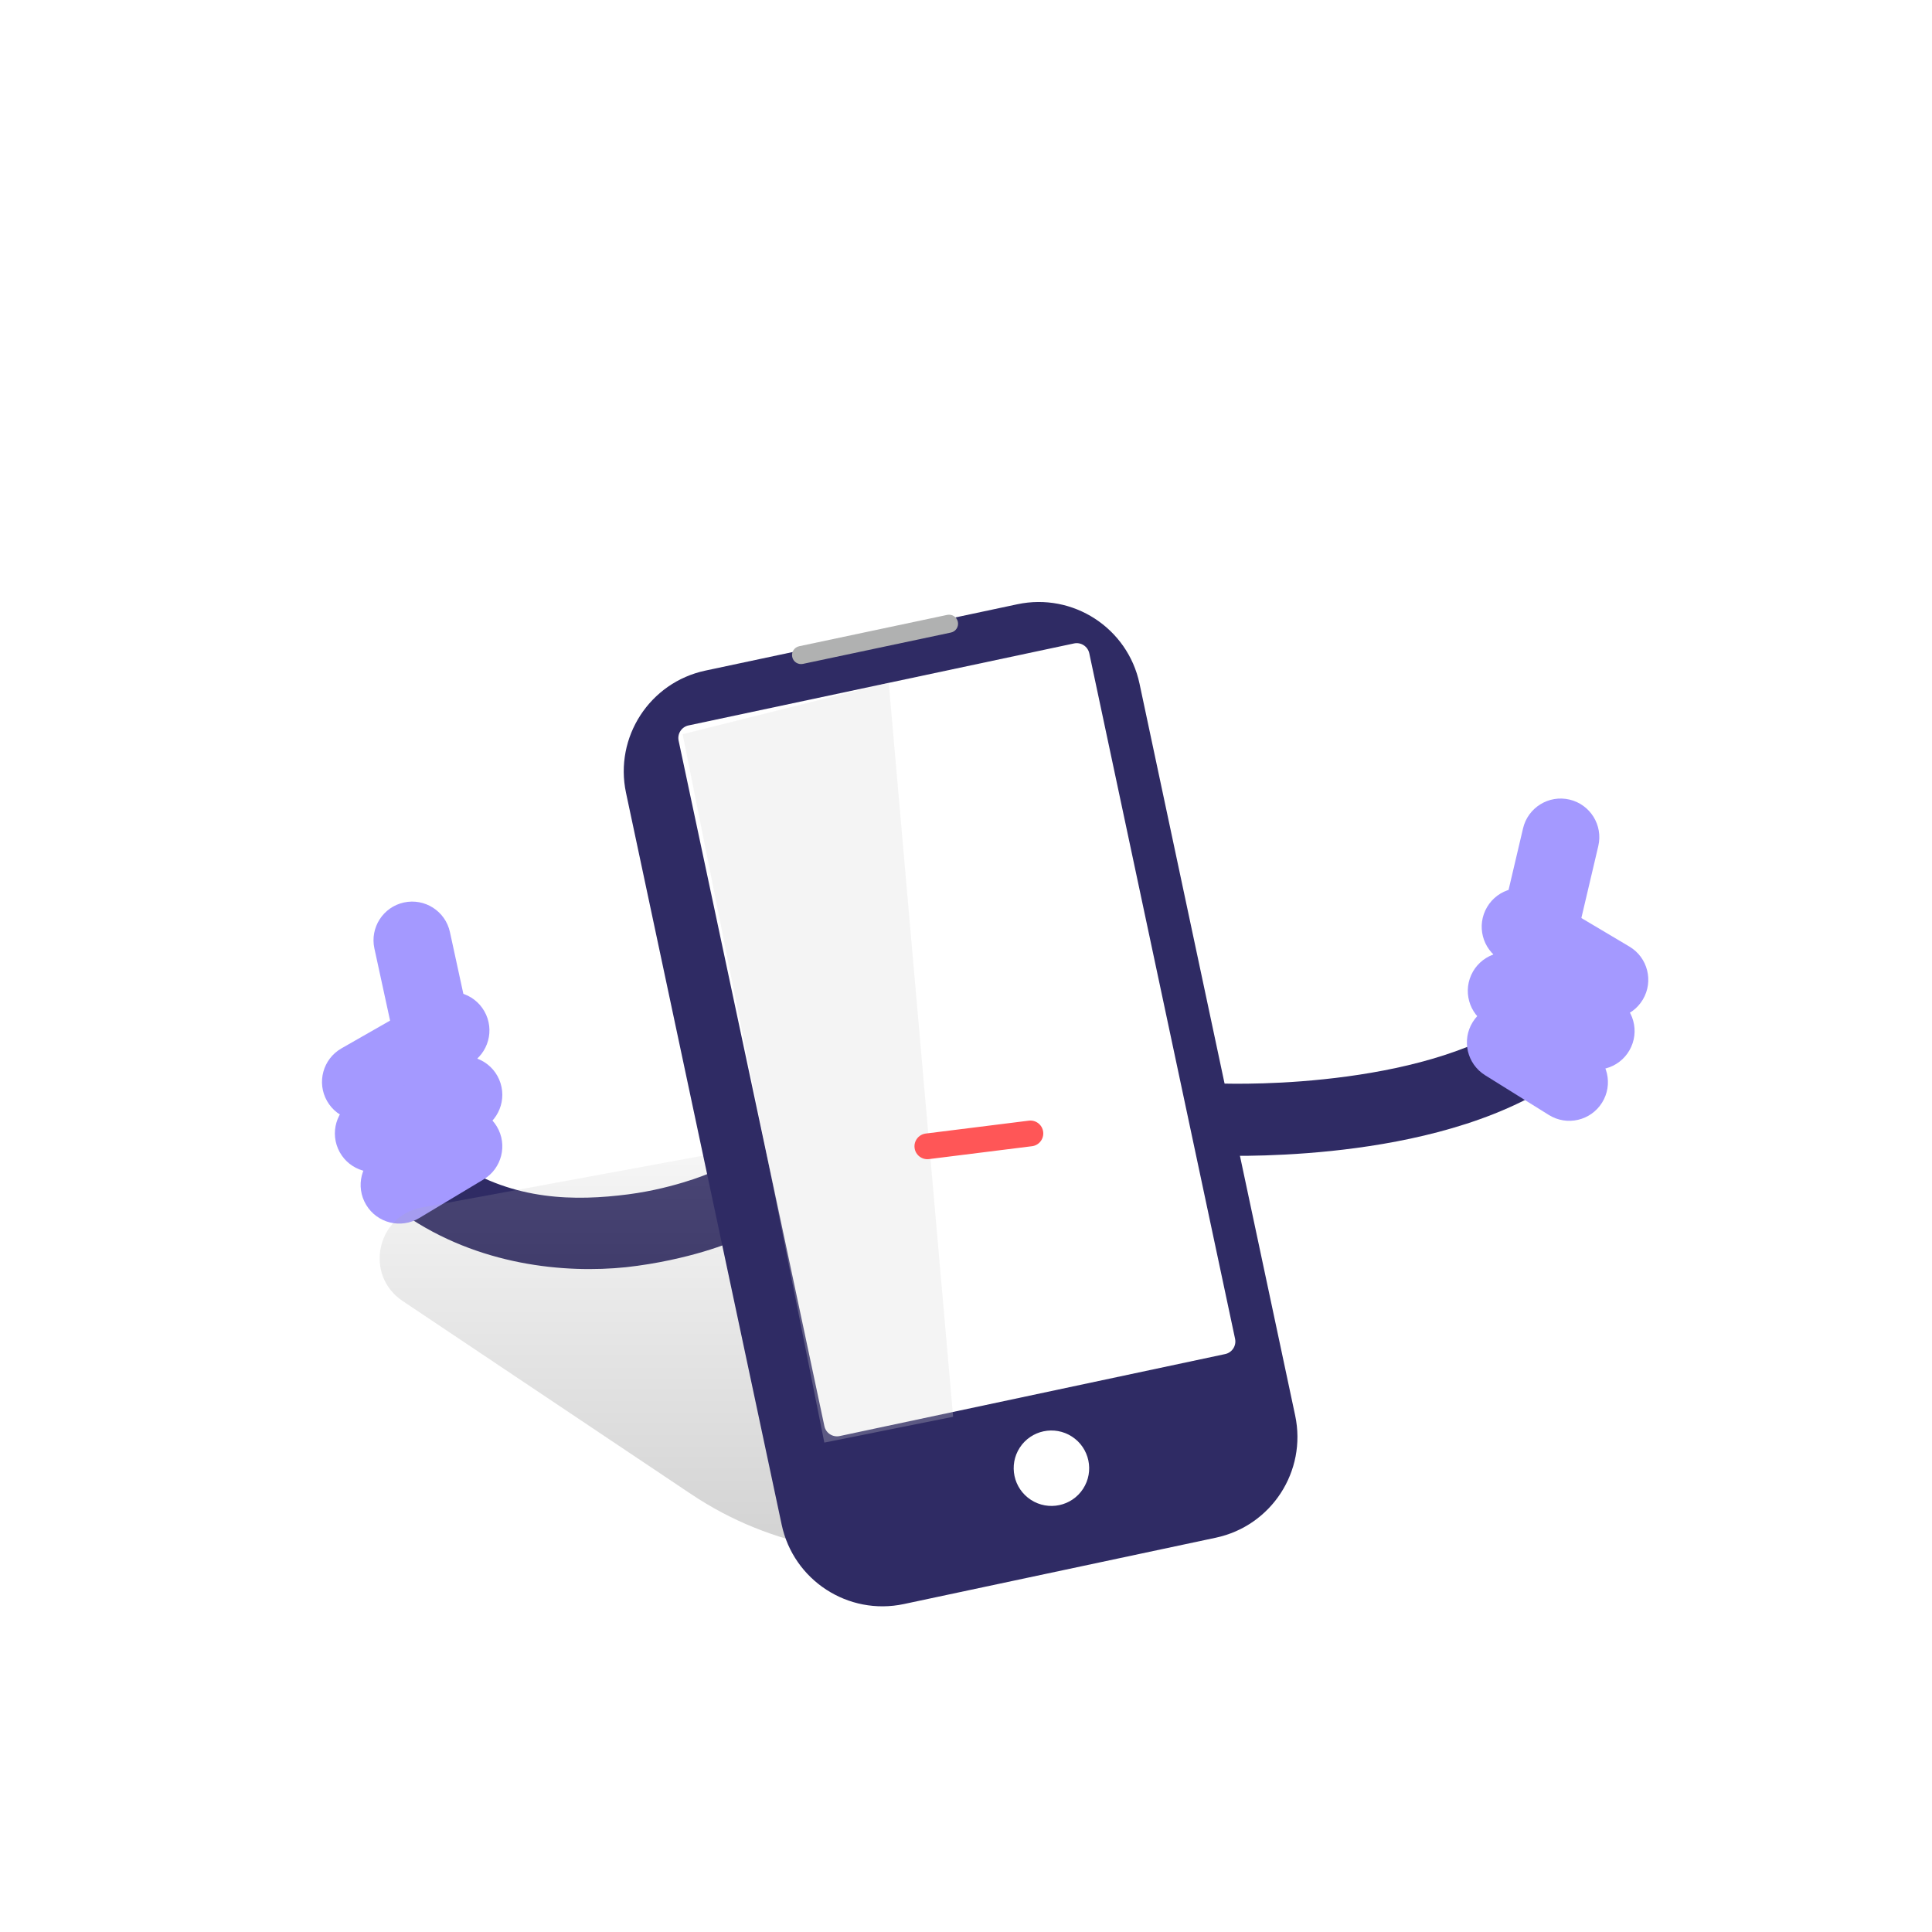 <svg width="150" height="150" viewBox="0 0 150 150" version="1.1" xmlns="http://www.w3.org/2000/svg" xmlns:xlink="http://www.w3.org/1999/xlink">
<title>Mascot_007</title>
<desc>Created using Figma</desc>
<g id="Canvas" transform="translate(-1970 -5312)">
<clipPath id="clip-0" clip-rule="evenodd">
<path d="M 1970 5312L 2120 5312L 2120 5462L 1970 5462L 1970 5312Z" fill="#FFFFFF"/>
</clipPath>
<g id="Mascot_007" clip-path="url(#clip-0)">
<path d="M 1970 5312L 2120 5312L 2120 5462L 1970 5462L 1970 5312Z" fill="#FFFFFF"/>
<g id="mascot_arm_right copy">
<g id="Path 2">
<use xlink:href="#path0_stroke" transform="matrix(0.731 -0.682 0.682 0.731 2064.39 5398.91)" fill="#2F2B64"/>
</g>
<g id="Group 5">
<g id="Line">
<use xlink:href="#path1_stroke" transform="matrix(-1 -0.017 -0.017 1 2095.04 5384.07)" fill="#A499FF"/>
</g>
<g id="Line Copy">
<use xlink:href="#path2_stroke" transform="matrix(-1 -0.017 -0.017 1 2093.96 5389.05)" fill="#A499FF"/>
</g>
<g id="Line Copy">
<use xlink:href="#path3_stroke" transform="matrix(-1 -0.017 -0.017 1 2091.17 5377)" fill="#A499FF"/>
</g>
<g id="Line Copy 2">
<use xlink:href="#path4_stroke" transform="matrix(-1 -0.017 -0.017 1 2091.89 5393.02)" fill="#A499FF"/>
</g>
</g>
</g>
<g id="mascot_arm_left">
<g id="Group 4">
<g id="Path 2">
<use xlink:href="#path5_stroke" transform="matrix(0.731 -0.682 0.682 0.731 2003 5404)" fill="#2F2B64"/>
</g>
</g>
<g id="Group 5">
<g id="Line">
<use xlink:href="#path1_stroke" transform="translate(1998 5392)" fill="#A499FF"/>
</g>
<g id="Line Copy">
<use xlink:href="#path2_stroke" transform="translate(1999 5397)" fill="#A499FF"/>
</g>
<g id="Line Copy">
<use xlink:href="#path3_stroke" transform="translate(2002 5385)" fill="#A499FF"/>
</g>
<g id="Line Copy 2">
<use xlink:href="#path4_stroke" transform="translate(2001 5401)" fill="#A499FF"/>
</g>
</g>
</g>
<g id="Group">
<g id="Rectangle 4" opacity="0.178">
<use xlink:href="#path6_fill" transform="translate(1999.37 5400.05)" fill="url(#paint10_linear)"/>
</g>
<g id="Group 2">
<g id="Rectangle 5 Copy" filter="url(#filter0_i)">
<use xlink:href="#path7_fill" transform="matrix(0.978 -0.208 0.208 0.978 2016.94 5362.73)" fill="#2F2B64"/>
</g>
<g id="Line Copy 8">
<use xlink:href="#path8_stroke" transform="matrix(0.545 -0.839 0.839 0.545 2031.81 5362.94)" fill="#B0B1B1"/>
</g>
<g id="Rectangle 6 Copy">
<use xlink:href="#path9_fill" transform="matrix(0.978 -0.208 0.208 0.978 2022.48 5368.53)" fill="#FFFFFF"/>
</g>
<g id="Oval 7 Copy">
<use xlink:href="#path10_fill" transform="matrix(0.545 -0.839 0.839 0.545 2047.58 5426.85)" fill="#FFFFFF"/>
</g>
</g>
<g id="Page 1">
<g id="Group 3">
<mask id="mask0_outline" mask-type="alpha">
<g id="Clip 2">
<use xlink:href="#path11_fill" transform="matrix(0.974 -0.225 0.225 0.974 2033.35 5383.87)" fill="#FFFFFF"/>
</g>
</mask>
<g id="Fill 1" mask="url(#mask0_outline)">
<use xlink:href="#path12_fill" transform="matrix(0.974 -0.225 0.225 0.974 2033.35 5383.87)" fill="#2F2564"/>
</g>
</g>
<g id="Group 3">
<mask id="mask1_outline" mask-type="alpha">
<g id="Clip 2">
<use xlink:href="#path11_fill" transform="matrix(0.974 -0.225 0.225 0.974 2047.03 5381.03)" fill="#FFFFFF"/>
</g>
</mask>
<g id="Fill 1" mask="url(#mask1_outline)">
<use xlink:href="#path12_fill" transform="matrix(0.974 -0.225 0.225 0.974 2047.03 5381.03)" fill="#2F2564"/>
</g>
</g>
</g>
<g id="Path 8">
<use xlink:href="#path13_fill" transform="translate(2023 5365)" fill="#D8D8D8" fill-opacity="0.27" style="mix-blend-mode:multiply"/>
</g>
</g>
<g id="mascot_mouth_happy">
<g id="Path 6">
<use xlink:href="#path14_stroke" transform="translate(2042 5400)" fill="#FF5657"/>
</g>
</g>
</g>
</g>
<defs>
<filter id="filter0_i" filterUnits="userSpaceOnUse" x="2015" y="5355" width="59" height="82" color-interpolation-filters="sRGB">
<feFlood flood-opacity="0" result="BackgroundImageFix"/>
<feBlend mode="normal" in="SourceGraphic" in2="BackgroundImageFix" result="shape"/>
<feColorMatrix in="SourceAlpha" type="matrix" values="0 0 0 0 0 0 0 0 0 0 0 0 0 0 0 0 0 0 255 0" result="hardAlpha"/>
<feOffset dx="0" dy="3"/>
<feGaussianBlur stdDeviation="1.5"/>
<feComposite in2="hardAlpha" operator="arithmetic" k2="-1" k3="1"/>
<feColorMatrix type="matrix" values="0 0 0 0 0 0 0 0 0 0 0 0 0 0 0 0 0 0 0.065 0"/>
<feBlend mode="normal" in2="shape" result="effect1_innerShadow"/>
</filter>
<linearGradient id="paint10_linear" x1="0" y1="0" x2="1" y2="0" gradientUnits="userSpaceOnUse" gradientTransform="matrix(-0.013 39.404 -80.714 -0.006 49.666 -6.88)">
<stop offset="0" stop-color="#FFFFFF"/>
<stop offset="0.637" stop-color="#5D5D5D"/>
<stop offset="0.637" stop-color="#5D5D5D"/>
<stop offset="1"/>
</linearGradient>
<path id="path0_stroke" d="M 2.006 -1.954C 0.926 -3.062 -0.846 -3.085 -1.954 -2.006C -3.062 -0.926 -3.085 0.846 -2.006 1.954L 2.006 -1.954ZM 20.426 15.741C 21.939 16.058 23.424 15.088 23.741 13.574C 24.058 12.06 23.088 10.576 21.574 10.259L 20.426 15.741ZM 0 0C -2.006 1.954 -2.005 1.954 -2.005 1.955C -2.004 1.955 -2.004 1.956 -2.004 1.956C -2.003 1.957 -2.002 1.958 -2.001 1.959C -1.999 1.961 -1.995 1.964 -1.992 1.968C -1.986 1.974 -1.975 1.985 -1.963 1.998C -1.94 2.02 -1.903 2.057 -1.859 2.102C -1.775 2.186 -1.643 2.317 -1.479 2.476C -1.16 2.786 -0.675 3.248 -0.076 3.793C 1.102 4.865 2.843 6.368 4.886 7.912C 8.924 10.961 14.575 14.515 20.426 15.741L 21.574 10.259C 16.954 9.292 12.105 6.346 8.261 3.443C 6.363 2.012 4.817 0.675 3.694 -0.348C 3.142 -0.85 2.723 -1.249 2.425 -1.539C 2.28 -1.679 2.176 -1.783 2.101 -1.858C 2.065 -1.893 2.042 -1.917 2.024 -1.936C 2.016 -1.944 2.011 -1.948 2.007 -1.952C 2.006 -1.954 2.005 -1.954 2.004 -1.955C 2.004 -1.955 2.004 -1.955 2.004 -1.955C 2.005 -1.955 2.005 -1.955 2.005 -1.955C 2.005 -1.954 2.006 -1.954 0 0Z"/>
<path id="path1_stroke" d="M 8.488 2.605C 9.927 1.783 10.427 -0.05 9.605 -1.488C 8.783 -2.927 6.95 -3.427 5.512 -2.605L 8.488 2.605ZM -1.488 1.395C -2.927 2.217 -3.427 4.05 -2.605 5.488C -1.783 6.927 0.05 7.427 1.488 6.605L -1.488 1.395ZM 5.512 -2.605L -1.488 1.395L 1.488 6.605L 8.488 2.605L 5.512 -2.605Z"/>
<path id="path2_stroke" d="M 8.182 2.757C 9.705 2.105 10.41 0.341 9.757 -1.182C 9.105 -2.705 7.341 -3.41 5.818 -2.757L 8.182 2.757ZM -1.182 0.243C -2.705 0.895 -3.41 2.659 -2.757 4.182C -2.105 5.705 -0.341 6.41 1.182 5.757L -1.182 0.243ZM 5.818 -2.757L -1.182 0.243L 1.182 5.757L 8.182 2.757L 5.818 -2.757Z"/>
<path id="path3_stroke" d="M -0.432 12.137C -0.08 13.756 1.518 14.784 3.137 14.431C 4.756 14.08 5.783 12.482 5.432 10.863L -0.432 12.137ZM 2.932 -0.637C 2.58 -2.256 0.982 -3.283 -0.637 -2.932C -2.256 -2.58 -3.283 -0.982 -2.932 0.637L 2.932 -0.637ZM 5.432 10.863L 2.932 -0.637L -2.932 0.637L -0.432 12.137L 5.432 10.863Z"/>
<path id="path4_stroke" d="M 6.543 2.572C 7.964 1.72 8.425 -0.123 7.572 -1.543C 6.72 -2.964 4.877 -3.425 3.457 -2.572L 6.543 2.572ZM -1.543 0.428C -2.964 1.28 -3.425 3.123 -2.572 4.543C -1.72 5.964 0.123 6.425 1.543 5.572L -1.543 0.428ZM 3.457 -2.572L -1.543 0.428L 1.543 5.572L 6.543 2.572L 3.457 -2.572Z"/>
<path id="path5_stroke" d="M 14.675 19.589C 16.132 20.107 17.733 19.346 18.252 17.889C 18.77 16.432 18.009 14.831 16.552 14.313L 14.675 19.589ZM 2.744 -0.556C 2.437 -2.072 0.96 -3.051 -0.556 -2.744C -2.072 -2.437 -3.051 -0.96 -2.744 0.556L 2.744 -0.556ZM 15.614 16.951C 16.552 14.313 16.553 14.313 16.554 14.313C 16.554 14.314 16.555 14.314 16.555 14.314C 16.555 14.314 16.558 14.315 16.557 14.315C 16.558 14.315 16.559 14.315 16.558 14.315C 16.555 14.314 16.553 14.313 16.547 14.311C 16.527 14.304 16.507 14.296 16.47 14.282C 16.385 14.249 16.279 14.208 16.122 14.142C 15.784 14.001 15.346 13.809 14.768 13.521C 13.564 12.925 12.068 12.089 10.423 10.844C 7.027 8.303 3.738 4.868 2.744 -0.556L -2.744 0.556C -1.249 7.415 3.269 12.455 7.057 15.319C 9.004 16.776 10.945 17.875 12.28 18.538C 12.971 18.88 13.577 19.148 13.967 19.311C 14.174 19.397 14.352 19.467 14.461 19.509C 14.52 19.532 14.574 19.552 14.605 19.564C 14.623 19.57 14.64 19.576 14.649 19.58C 14.655 19.582 14.662 19.584 14.665 19.585C 14.667 19.586 14.669 19.587 14.671 19.587C 14.671 19.588 14.672 19.588 14.673 19.588C 14.674 19.589 14.675 19.589 15.614 16.951Z"/>
<path id="path6_fill" fill-rule="evenodd" d="M 1.884 12.954C -1.098 10.957 -0.145 6.346 3.385 5.696L 33.959 0.064C 34.972 -0.122 36.018 0.089 36.879 0.654L 64.473 18.769C 68.155 21.186 67.14 26.837 62.848 27.822L 45.357 31.837C 38.102 33.502 30.481 32.099 24.296 27.958L 1.884 12.954Z"/>
<path id="path7_fill" fill-rule="evenodd" d="M 0 8C 0 3.582 3.582 0 8 0L 32.764 0C 37.182 0 40.764 3.582 40.764 8L 40.764 66.102C 40.764 70.52 37.182 74.102 32.764 74.102L 8 74.102C 3.582 74.102 0 70.52 0 66.102L 0 8Z"/>
<path id="path8_stroke" d="M 8.078 9.079C 8.351 9.352 8.794 9.353 9.067 9.079C 9.341 8.806 9.341 8.363 9.068 8.089L 8.078 9.079ZM 0.772 -0.218C 0.499 -0.491 0.055 -0.492 -0.218 -0.218C -0.492 0.055 -0.492 0.498 -0.219 0.772L 0.772 -0.218ZM 9.068 8.089L 0.772 -0.218L -0.219 0.772L 8.078 9.079L 9.068 8.089Z"/>
<path id="path9_fill" fill-rule="evenodd" d="M 0 1C 0 0.448 0.448 0 1 0L 31.602 0C 32.155 0 32.602 0.448 32.602 1L 32.602 55.414C 32.602 55.966 32.155 56.414 31.602 56.414L 1 56.414C 0.448 56.414 0 55.966 0 55.414L 0 1Z"/>
<path id="path10_fill" fill-rule="evenodd" d="M 2.926 5.86C 4.542 5.86 5.852 4.548 5.852 2.93C 5.852 1.312 4.542 0 2.926 0C 1.31 0 0 1.312 0 2.93C 0 4.548 1.31 5.86 2.926 5.86Z"/>
<path id="path11_fill" fill-rule="evenodd" d="M 0 5.519L 0 0L 3.94 0L 3.94 5.519L 0 5.519Z"/>
<path id="path12_fill" fill-rule="evenodd" d="M 1.99 0L 1.95 0C 0.873 0 0 0.888 0 1.984L 0 3.535C 0 4.63 0.873 5.519 1.95 5.519L 1.99 5.519C 3.067 5.519 3.94 4.63 3.94 3.535L 3.94 1.984C 3.94 0.888 3.067 0 1.99 0Z"/>
<path id="path13_fill" fill-rule="evenodd" d="M 16 0L 21 57L 11 59L 0 4L 16 0Z"/>
<path id="path14_stroke" d="M -0.124 0.008C -0.672 0.076 -1.061 0.576 -0.992 1.124C -0.924 1.672 -0.424 2.061 0.124 1.992L -0.124 0.008ZM 8.124 0.992C 8.672 0.924 9.061 0.424 8.992 -0.124C 8.924 -0.672 8.424 -1.061 7.876 -0.992L 8.124 0.992ZM 0.124 1.992L 8.124 0.992L 7.876 -0.992L -0.124 0.008L 0.124 1.992Z"/>
</defs>
</svg>
